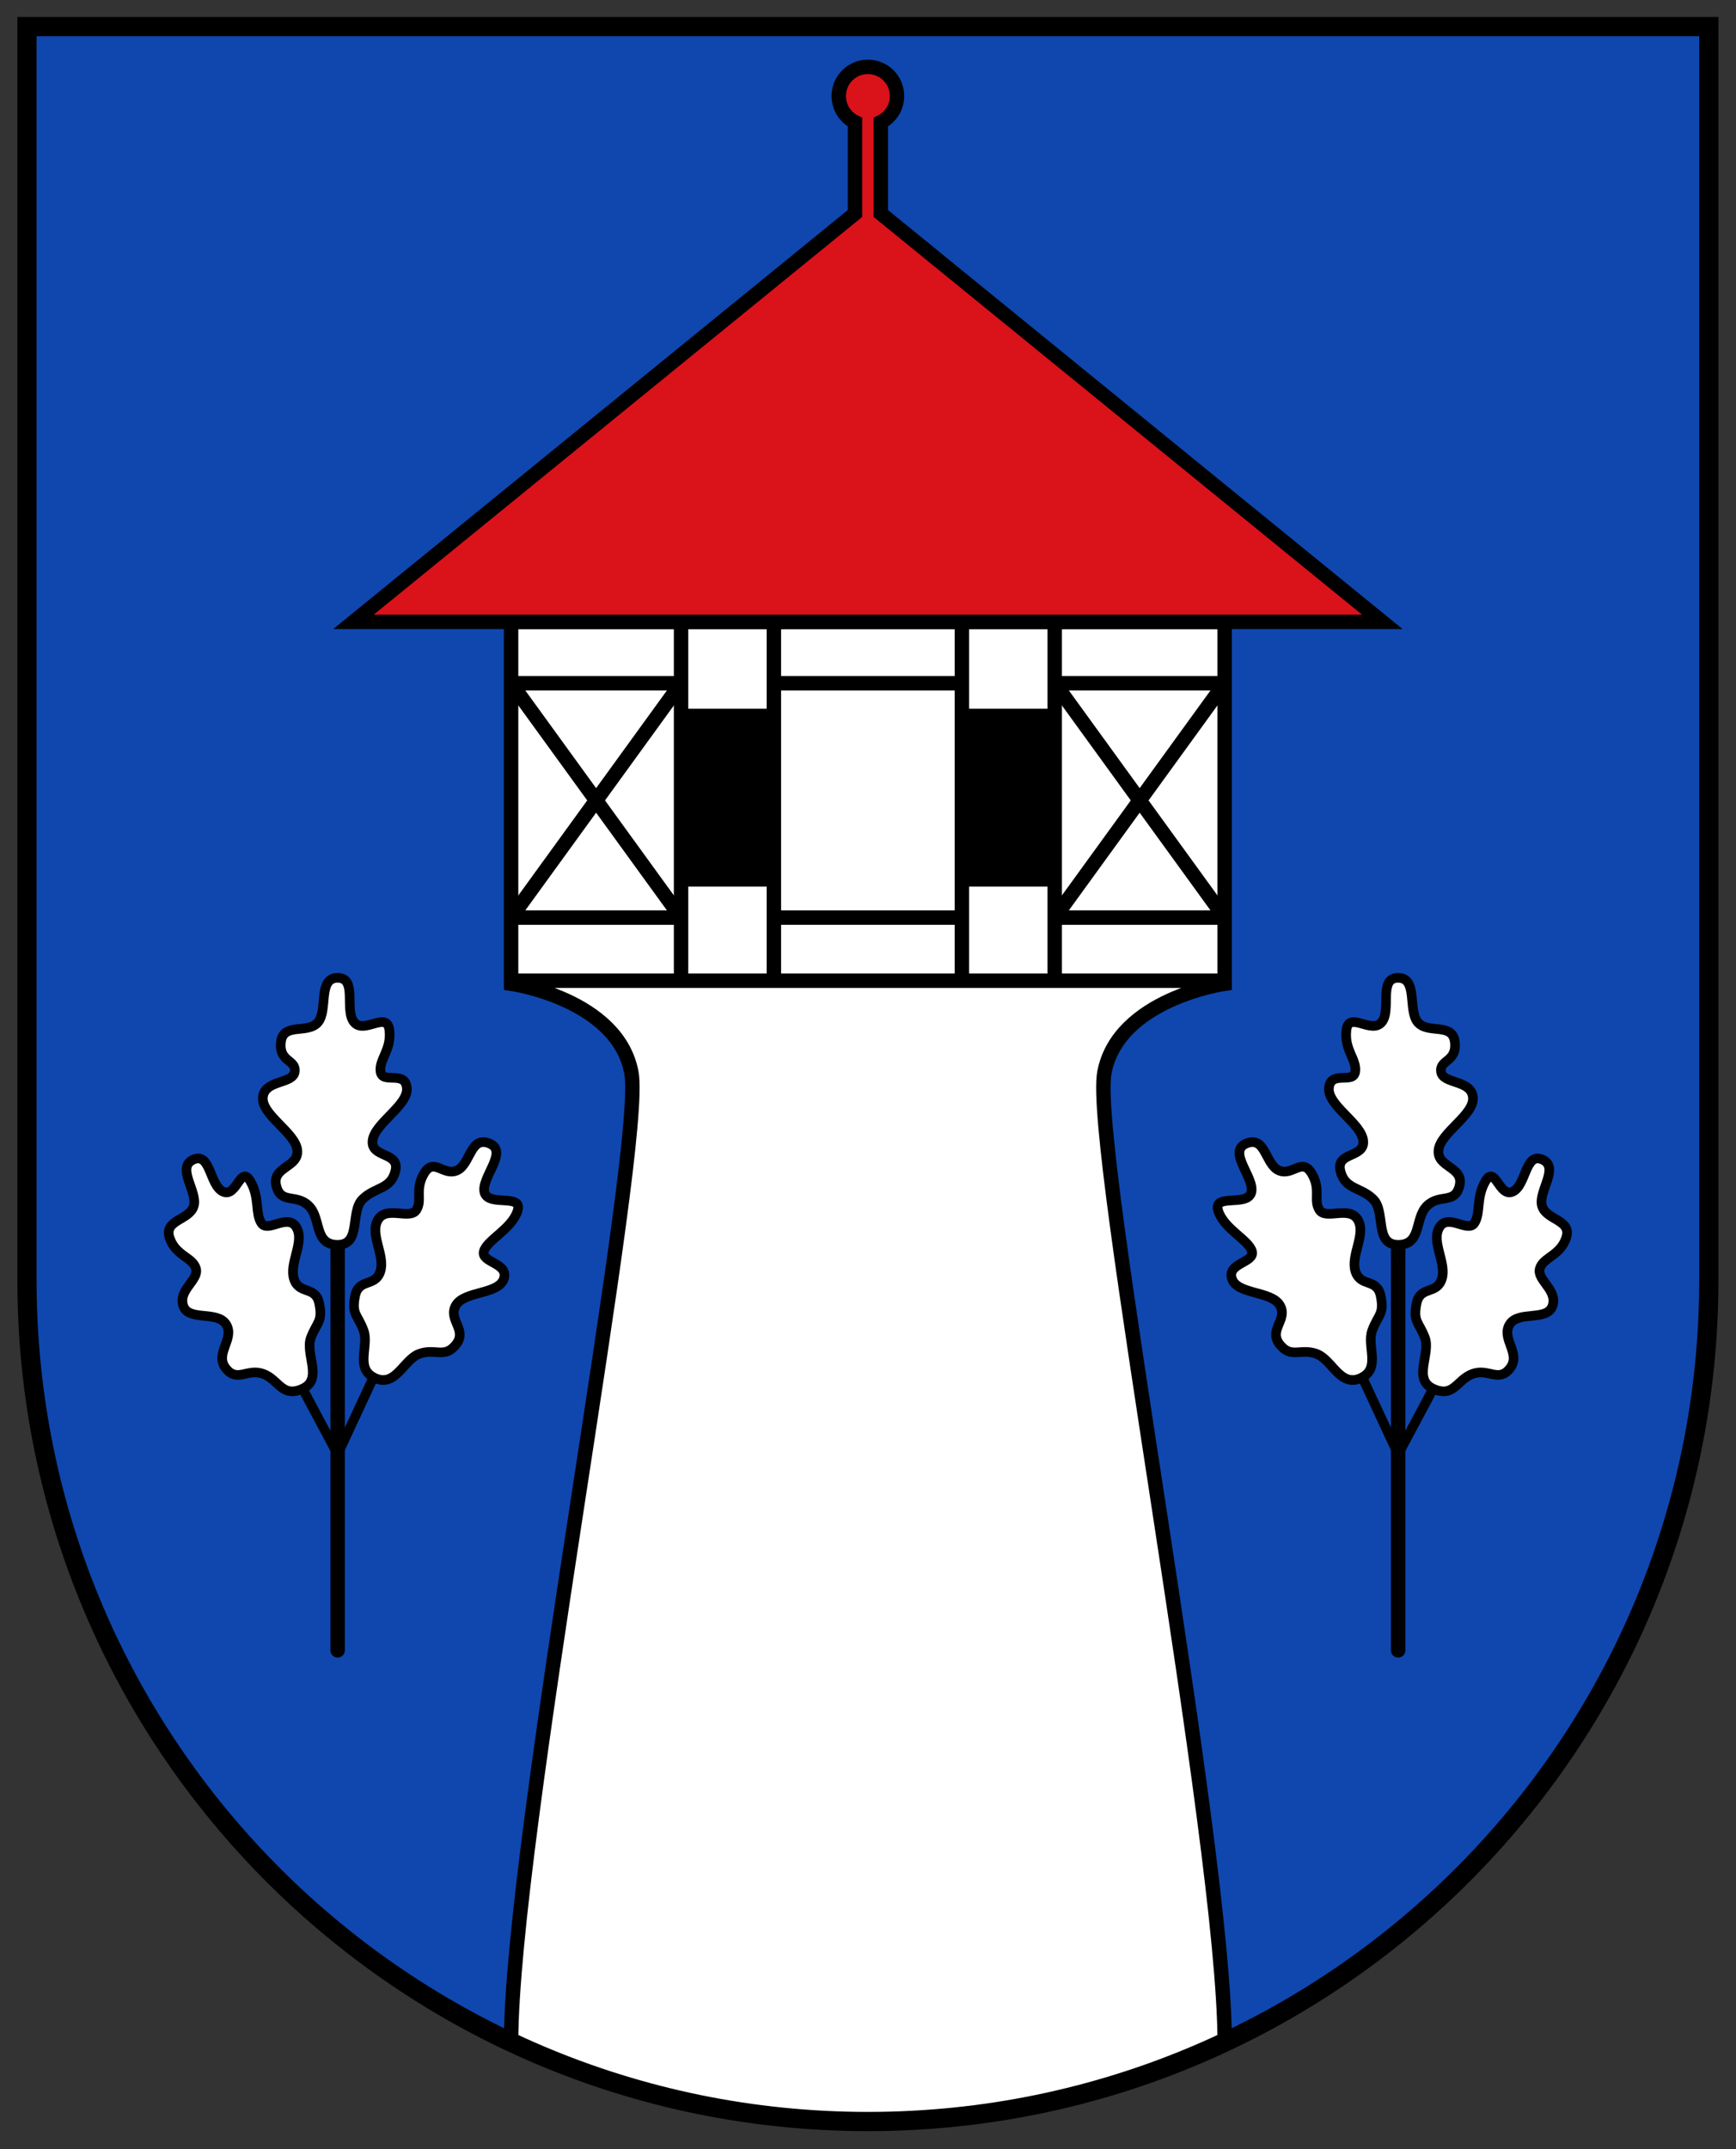 <svg height="618.65" width="500" xmlns="http://www.w3.org/2000/svg"><rect width="100%" height="100%" fill="#333333" stroke="none"/><g transform="matrix(1.384 0 0 1.384 7.768 -845.795)"><path d="m0 616.656v260.719c0 96.65 78.35 175 175 175 96.65 0 175-78.35 175-175v-260.719z" fill="#0f47af"/><path d="m100.75 740.469v75.25s22.123 3.162 25.031 18.469c2.908 15.307-25.031 160.042-25.031 201.688 22.54 10.576 47.705 16.5 74.25 16.5s51.71-5.924 74.25-16.5c-.008-41.641-27.939-186.38-25.031-201.688 2.908-15.307 25.031-18.469 25.031-18.469v-75.25h-74.25z" fill="#fff" stroke="#000" stroke-width="3"/><path d="m175 625.031c-3.353 0-6.062 2.709-6.062 6.062 0 2.39 1.367 4.447 3.375 5.438v19l-104.375 84.938h107.062 107.062l-104.375-84.938v-19c2.008-.99 3.375-3.047 3.375-5.438 0-3.353-2.709-6.062-6.062-6.062z" fill="#da121a" stroke="#000" stroke-width="3"/><path d="m136.118 801.971h-35.355l35.355-48.74h-35.355z" fill="none" stroke="#000" stroke-linejoin="bevel" stroke-width="3"/><path d="m136.118 740.469v74.634" fill="none" stroke="#000" stroke-width="3"/><path d="m155.437 815.103v-74.634" fill="none" stroke="#000" stroke-width="3"/><path d="m136.118 758.534h19.319v36.997h-19.319z"/><path d="m213.882 801.971h35.355l-35.355-48.74h35.355z" fill="none" stroke="#000" stroke-linejoin="bevel" stroke-width="3"/><path d="m213.882 740.469v74.634" fill="none" stroke="#000" stroke-width="3"/><path d="m194.563 815.103v-74.634" fill="none" stroke="#000" stroke-width="3"/><path d="m-213.882 758.534h19.319v36.997h-19.319z" transform="scale(-1 1)"/><g stroke="#000"><path d="m64.65 954.377v-87.126" fill="none" stroke-linecap="round" stroke-width="3"/><path d="m55.982 897.362 8.668 16.25 7.94-17.054" fill="none" stroke-width="2"/><path d="m64.656 814.5c-4.197 0-1.96 6.824-4.125 9.281s-7.248-.04-7.688 4.125c-.44 4.165 3.273 3.587 2.875 6.156s-6.224 1.605-6.625 5.25 6.746 7.361 7.156 11-5.323 3.447-4.375 7.406 4.135 1.613 6.781 4.219 1.003 8.094 6 8.094 2.533-6.877 5.179-9.483 5.896-1.964 6.844-5.923-5.164-2.631-4.754-6.27 7.526-7.355 7.125-11-5.059-.723-5.457-3.293 2.274-4.454 1.834-8.618-5.144.795-7.309-1.663.735-9.281-3.462-9.281z" fill="#fff" stroke-linejoin="round" stroke-width="2"/><path d="m34.604 852.311c-3.628 1.658.998 6.679.097 9.661-.901 2.982-6.28 2.828-5.017 6.606 1.263 3.777 4.813 4.02 5.483 6.401.67 2.381-3.736 4.415-2.645 7.728 1.091 3.313 7.158.927 8.948 3.914 1.79 2.987-2.484 6.032-.102 9.084 2.382 3.052 4.463-.048 7.779 1.161 3.316 1.209 3.9 5.064 8.22 3.09 4.32-1.974.456-7.302 1.716-10.602 1.26-3.3 2.491-3.271 1.748-7.072s-4.176-1.815-5.257-5.126c-1.081-3.311 2.278-7.759.492-10.754-1.785-2.996-5.921 1.183-7.279-.883-1.358-2.066-.297-5.32-2.321-8.75-2.024-3.43-2.807 3.477-5.648 2.206-2.841-1.272-2.585-8.321-6.213-6.663z" fill="#fff" stroke-linejoin="round" stroke-width="2"/><path d="m96.272 848.965c4.031 1.698-1.945 7.247-1.044 10.229.901 2.982 8.111.051 6.848 3.828-1.263 3.777-6.328 5.978-6.998 8.358-.67 2.381 5.251 2.395 4.16 5.708-1.091 3.313-8.168 2.505-9.958 5.492-1.79 2.987 2.42 5.085.039 8.137-2.382 3.052-4.337.773-7.653 1.982-3.316 1.209-4.91 7.021-9.23 5.047-4.32-1.974-1.151-6.671-2.411-9.971-1.26-3.3-2.491-3.271-1.748-7.072s4.176-1.815 5.257-5.126c1.081-3.311-2.278-7.759-.492-10.754 1.785-2.996 6.616.047 7.974-2.019 1.358-2.066-.397-4.184 1.626-7.614 2.024-3.43 4.007.636 6.847-.635 2.841-1.272 2.75-7.288 6.781-5.59z" fill="#fff" stroke-linejoin="round" stroke-width="2"/><path d="m285.35 954.377v-87.126" fill="none" stroke-linecap="round" stroke-width="3"/><path d="m294.018 897.362-8.668 16.25-7.94-17.054" fill="none" stroke-width="2"/><path d="m285.344 814.5c4.197 0 1.96 6.824 4.125 9.281 2.165 2.458 7.248-.04 7.688 4.125.44 4.165-3.273 3.587-2.875 6.156.398 2.569 6.224 1.605 6.625 5.25.401 3.645-6.746 7.361-7.156 11-.41 3.639 5.323 3.447 4.375 7.406-.948 3.96-4.135 1.613-6.781 4.219s-1.003 8.094-6 8.094c-4.997 0-2.533-6.877-5.179-9.483s-5.896-1.964-6.844-5.923c-.948-3.96 5.164-2.631 4.754-6.27-.41-3.639-7.526-7.355-7.125-11 .401-3.645 5.059-.723 5.457-3.293.398-2.569-2.274-4.454-1.834-8.618s5.144.795 7.309-1.663c2.165-2.458-.735-9.281 3.462-9.281z" fill="#fff" stroke-linejoin="round" stroke-width="2"/><path d="m315.396 852.311c3.628 1.658-.998 6.679-.097 9.661.901 2.982 6.28 2.828 5.017 6.606-1.263 3.777-4.813 4.02-5.483 6.401s3.736 4.415 2.645 7.728c-1.091 3.313-7.158.927-8.948 3.914-1.79 2.987 2.484 6.032.102 9.084-2.382 3.052-4.463-.048-7.779 1.161-3.316 1.209-3.9 5.064-8.22 3.09-4.32-1.974-.456-7.302-1.716-10.602s-2.491-3.271-1.748-7.072c.743-3.801 4.176-1.815 5.257-5.126 1.081-3.311-2.278-7.759-.492-10.754 1.785-2.996 5.921 1.183 7.279-.883s.297-5.32 2.321-8.75c2.024-3.43 2.807 3.477 5.648 2.206 2.841-1.272 2.585-8.321 6.213-6.663z" fill="#fff" stroke-linejoin="round" stroke-width="2"/><path d="m253.728 848.965c-4.031 1.698 1.945 7.247 1.044 10.229-.901 2.982-8.111.051-6.848 3.828 1.263 3.777 6.328 5.978 6.998 8.358s-5.251 2.395-4.16 5.708c1.091 3.313 8.168 2.505 9.958 5.492s-2.42 5.085-.038 8.137c2.382 3.052 4.337.773 7.653 1.982 3.316 1.209 4.91 7.021 9.23 5.047 4.32-1.974 1.151-6.671 2.411-9.971s2.491-3.271 1.748-7.072c-.743-3.801-4.176-1.815-5.257-5.126-1.081-3.311 2.278-7.759.492-10.754-1.785-2.996-6.616.047-7.974-2.019s.397-4.184-1.626-7.614c-2.024-3.43-4.007.636-6.847-.635-2.841-1.272-2.75-7.288-6.781-5.59z" fill="#fff" stroke-linejoin="round" stroke-width="2"/><path d="m0 616.656v260.719c0 96.65 78.35 175 175 175 96.65 0 175-78.35 175-175v-260.719z" fill="none" stroke-width="4"/><path d="m175.154 205.031h39.126" fill="none" stroke-width="3" transform="translate(-19.717 596.94)"/><path d="m155.437 753.231h39.126" fill="none" stroke-width="3"/><path d="m268.954 218.163h-148.487" fill="none" stroke-width="3" transform="translate(-19.717 596.94)"/></g></g></svg>